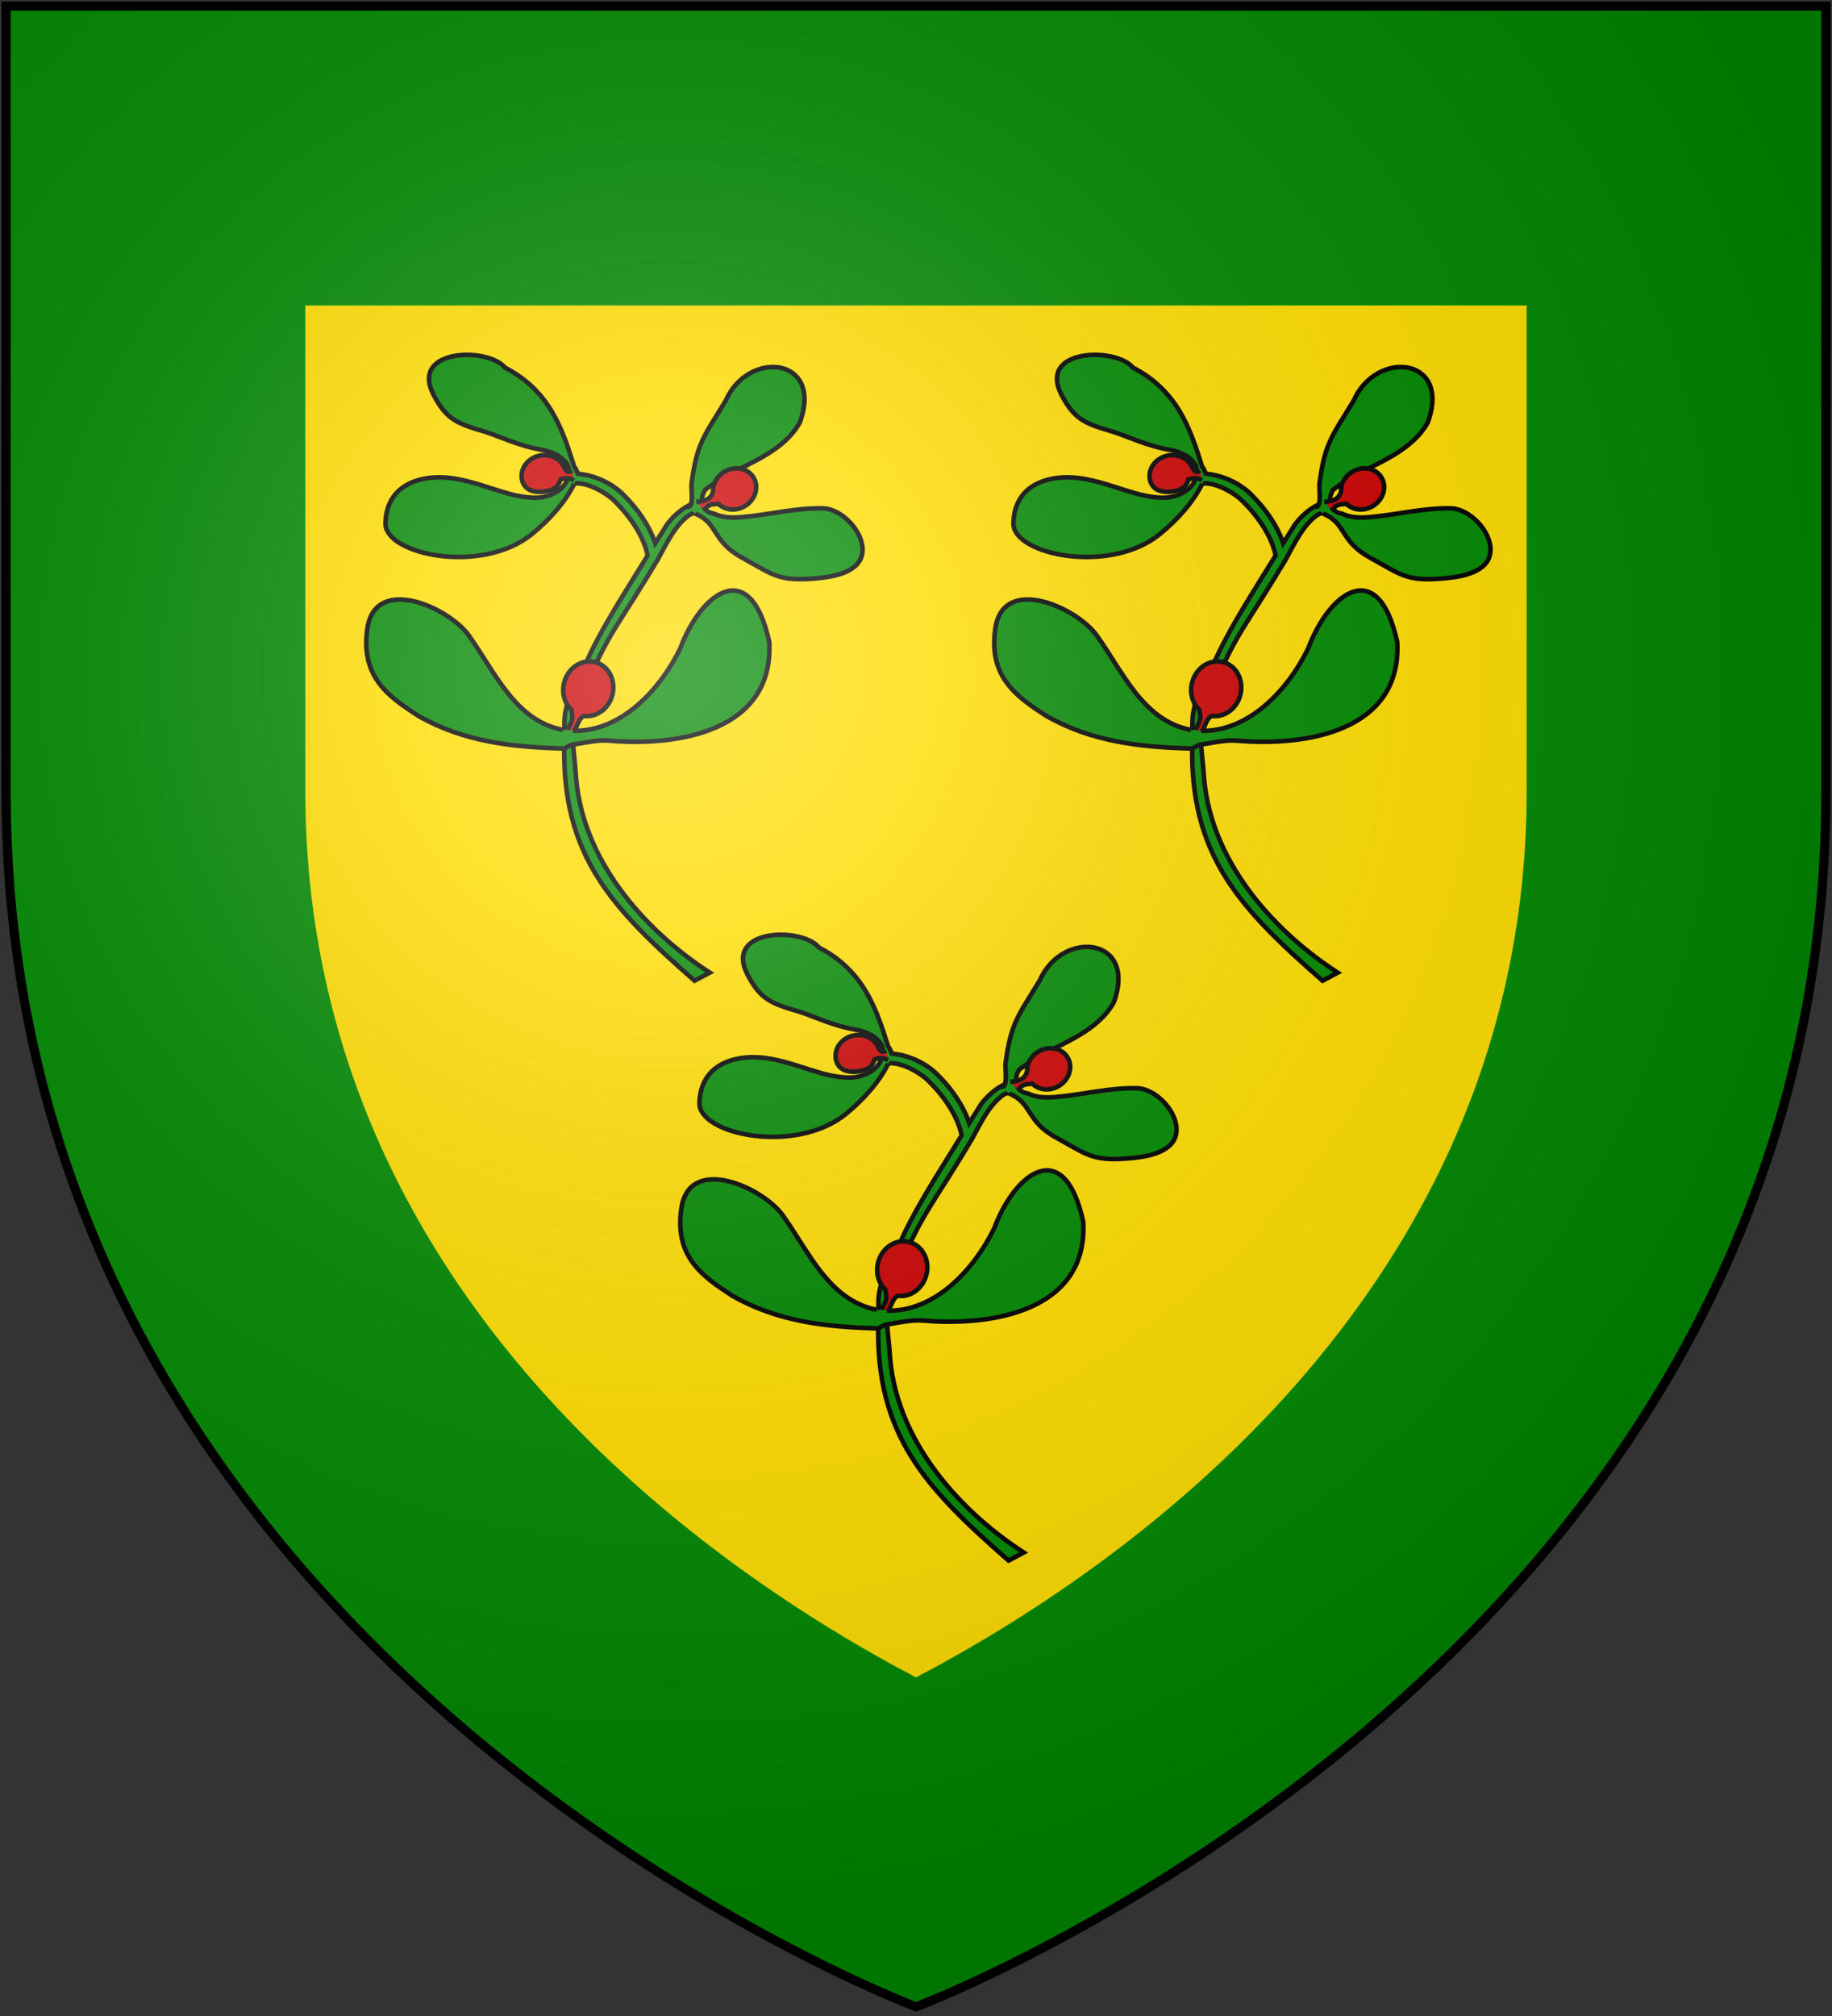 <?xml version="1.0" encoding="UTF-8" standalone="no"?>
<svg
   xmlns:dc="http://purl.org/dc/elements/1.1/"
   xmlns:cc="http://creativecommons.org/ns#"
   xmlns:rdf="http://www.w3.org/1999/02/22-rdf-syntax-ns#"
   xmlns:svg="http://www.w3.org/2000/svg"
   xmlns="http://www.w3.org/2000/svg"
   xmlns:xlink="http://www.w3.org/1999/xlink"
   xmlns:sodipodi="http://sodipodi.sourceforge.net/DTD/sodipodi-0.dtd"
   xmlns:inkscape="http://www.inkscape.org/namespaces/inkscape"
   width="600"
   height="660"
   id="svg2"
   version="1.1"
   inkscape:version="0.48.2 r9819"
   sodipodi:docname="House_Ironsmith.svg">
  <rect width="100%" height="100%" fill="#333333" stroke="none"/>
  <sodipodi:namedview
     pagecolor="#ffffff"
     bordercolor="#666666"
     borderopacity="1"
     objecttolerance="10"
     gridtolerance="10"
     guidetolerance="10"
     inkscape:pageopacity="0"
     inkscape:pageshadow="2"
     inkscape:window-width="1366"
     inkscape:window-height="715"
     id="namedview22"
     showgrid="false"
     inkscape:zoom="0.5056885"
     inkscape:cx="81.543128"
     inkscape:cy="374.37605"
     inkscape:window-x="-8"
     inkscape:window-y="-8"
     inkscape:window-maximized="1"
     inkscape:current-layer="layer2" />
  <defs
     id="defs4">
    <radialGradient
       id="rg"
       gradientUnits="userSpaceOnUse"
       cx="220"
       cy="220"
       r="405">
      <stop
         style="stop-color:#fff;stop-opacity:.3"
         offset="0"
         id="stop7" />
      <stop
         style="stop-color:#fff;stop-opacity:.2"
         offset=".2"
         id="stop9" />
      <stop
         style="stop-color:#666;stop-opacity:.1"
         offset=".6"
         id="stop11" />
      <stop
         style="stop-color:#000;stop-opacity:.13"
         offset="1"
         id="stop13" />
    </radialGradient>
    <path
       id="shield"
       d="m2,2v257c0,286 298,398 298,398c0,0 298-112 298-398V2z" />
    <radialGradient
       inkscape:collect="always"
       xlink:href="#rg-7"
       id="radialGradient3055-1"
       gradientUnits="userSpaceOnUse"
       cx="220"
       cy="220"
       r="405" />
    <radialGradient
       id="rg-7"
       gradientUnits="userSpaceOnUse"
       cx="220"
       cy="220"
       r="405">
      <stop
         style="stop-color:#fff;stop-opacity:.3"
         offset="0"
         id="stop7-4" />
      <stop
         style="stop-color:#fff;stop-opacity:.2"
         offset=".2"
         id="stop9-0" />
      <stop
         style="stop-color:#666;stop-opacity:.1"
         offset=".6"
         id="stop11-9" />
      <stop
         style="stop-color:#000;stop-opacity:.13"
         offset="1"
         id="stop13-4" />
    </radialGradient>
    <radialGradient
       r="405"
       cy="220"
       cx="220"
       gradientUnits="userSpaceOnUse"
       id="radialGradient3074"
       xlink:href="#rg-7"
       inkscape:collect="always" />
  </defs>
  <g
     inkscape:groupmode="layer"
     id="layer2"
     inkscape:label="Elements"
     style="display:inline">
    <use
       height="1052.362"
       width="744.094"
       y="0"
       x="0"
       id="background"
       xlink:href="#shield"
       style="fill:#ffdd00" />
    <path
       id="bordure"
       d="m 2,2 0,257 c 0,286 298,398 298,398 0,0 298,-112 298,-398 L 598,2 2,2 z m 98,98 400,0 0,159 C 500,424.406 365.107,515.018 300,549.154 234.893,515.018 100,424.406 100,259 l 0,-159 z"
       style="fill:#008800"
       inkscape:connector-curvature="0" />
    <g
       transform="matrix(0.9,0,0,0.9,-326.434,80.001)"
       id="g3196">
      <path
         style="fill:#008800;fill-opacity:1;fill-rule:evenodd;stroke:#000000;stroke-width:1.667;stroke-linecap:butt;stroke-linejoin:miter;stroke-miterlimit:4;stroke-opacity:1;stroke-dasharray:none"
         d="m 685.133,298.098 c 3.932,-1.18 10.813,2.133 14.679,5.461 5.761,5.399 11.363,13.121 12.834,20.558 -6.22,10.156 -12.959,20.471 -18.509,31.001 -3.064,5.813 -5.595,11.691 -8.155,17.645 -0.977,2.272 -1.959,4.554 -2.976,6.849 -1.038,4.032 -0.486,8.197 -0.662,12.308 -1.28,41.455 17.72,60.856 47.38,86.867 l 5.515,-2.937 c -20.682,-13.323 -45.785,-38.191 -48.644,-70.722 -0.422,-7.96 -2.117,-15.438 -0.64,-22.875 0.79,-3.98 3.301,-7.942 4.86,-11.943 7.794,-18.435 11.188,-20.755 25.464,-44.664 3.187,-5.774 6.289,-12.549 11.448,-16.209 1.445,-1.025 3.051,-0.733 4.866,-1.412 l -0.985,-3.667 c -5.061,1.368 -8.897,4.52 -11.866,8.386 -1.463,2.296 -2.907,4.614 -4.346,6.926 -2.145,-6.436 -6.397,-12.429 -11.068,-17.146 -4.339,-4.651 -11.175,-7.788 -17.556,-8.158 m -3.766,85.247 c 3.818,-16.914 0.881,-4.232 0,0 z"
         id="path3198"
         sodipodi:nodetypes="cccsscccccsccscccccccc"
         inkscape:connector-curvature="0" />
      <path
         sodipodi:nodetypes="ccscscc"
         style="fill:#cc0000;stroke:#000000;stroke-width:1.667;stroke-miterlimit:4;stroke-opacity:1;stroke-dasharray:none"
         d="m 685.778,388.147 c 1.492,-2.099 1.951,-6.262 4.822,-5.605 4.12,-0.007 7.998,-3.098 9.191,-7.669 1.395,-5.343 -1.393,-10.706 -6.228,-11.968 -4.834,-1.262 -9.903,2.05 -11.298,7.393 -0.993,3.803 0.152,7.61 2.628,9.947 0.177,1.922 1.219,3.266 -1.527,7.137"
         id="path3200"
         inkscape:connector-curvature="0" />
      <path
         style="fill:#008800;fill-rule:evenodd;stroke:#000000;stroke-width:1.667;stroke-linecap:butt;stroke-linejoin:miter;stroke-miterlimit:4;stroke-opacity:1;stroke-dasharray:none"
         d="m 685.535,387.872 c 17.425,0.462 31.729,-15.074 38.935,-29.887 7.796,-20.852 25.669,-33.646 32.432,-2.353 1.677,32.367 -33.106,38.019 -58.34,35.829 -4.521,-0.36 -8.786,0.859 -13.319,1.421 -1.222,0.151 -2.463,1.694 -3.734,1.42 -18.476,-0.496 -36.075,-2.55 -52.369,-11.874 -10.841,-7.053 -21.032,-14.145 -18.495,-31.71 2.855,-19.77 29.6,-7.686 36.862,2.425 9.458,13.098 16.809,31.074 34.279,34.413"
         id="path3202"
         sodipodi:nodetypes="ccccsccscc"
         inkscape:connector-curvature="0" />
      <path
         style="fill:#008800;fill-rule:evenodd;stroke:#000000;stroke-width:1.667;stroke-linecap:butt;stroke-linejoin:miter;stroke-miterlimit:4;stroke-opacity:1;stroke-dasharray:none"
         d="m 727.054,306.387 c 2.626,0.645 1.287,-6.683 1.57,-8.501 2.02,-14.929 4.534,-17.087 12.43,-30.106 8.18,-18.713 35.721,-15.889 26.949,7.972 -5.805,10.327 -17.938,14.461 -26.98,19.576 -2.94,1.663 -4.664,2.869 -7.381,4.791 -1.982,2.894 -2.015,7.992 3.129,8.765 3.214,1.537 6.715,1.557 10.236,1.257 9.669,-0.822 19.815,-3.452 29.521,-3.173 6.717,0.193 14.708,8.402 14.305,15.536 -0.434,7.7 -10.533,9.344 -16.533,9.897 -14.002,1.291 -15.883,-1.225 -27.415,-7.568 -10.92,-6.007 -8.459,-12.452 -16.921,-15.925"
         id="path3204"
         sodipodi:nodetypes="ccccsccsssssc"
         inkscape:connector-curvature="0" />
      <path
         sodipodi:nodetypes="ccscscc"
         id="path3206"
         d="m 733.23,307.669 c 1.725,-2.689 3.451,-2.056 5.176,-2.339 2.355,2.328 6.318,2.759 9.586,0.827 3.821,-2.26 5.265,-6.898 3.221,-10.355 -2.044,-3.457 -6.811,-4.436 -10.632,-2.176 -2.719,1.608 -4.221,4.429 -4.131,7.164 -0.627,2.682 -2.895,3.724 -6.104,3.823"
         style="fill:#cc0000;stroke:#000000;stroke-width:1.667;stroke-miterlimit:4;stroke-opacity:1;stroke-dasharray:none"
         inkscape:connector-curvature="0" />
      <path
         style="fill:#008800;fill-rule:evenodd;stroke:#000000;stroke-width:1.667;stroke-linecap:butt;stroke-linejoin:miter;stroke-miterlimit:4;stroke-opacity:1;stroke-dasharray:none"
         d="m 685.923,298.044 c -3.084,6.35 -8.818,12.914 -15.367,18.254 -18.31,14.929 -53.539,7.486 -53.313,-3.898 0.3,-15.101 14.569,-18.33 26.298,-16.068 10.934,2.109 18.228,6.439 27.637,6.755 6.376,0.215 14.129,-3.751 12.544,-11.456 -1.802,-3.581 -5.996,-5.325 -9.482,-5.926 -8.726,-1.503 -16.145,-5.231 -20.913,-6.641 -9.934,-2.937 -13.925,-4.368 -18.611,-13.448 -8.687,-16.833 19.811,-17.374 25.985,-9.868 15.964,8.345 20.641,21.417 25.222,36.086 0.818,0.858 1.055,2.066 1.552,3.104"
         id="path3208"
         sodipodi:nodetypes="csssscsssccc"
         inkscape:connector-curvature="0" />
      <path
         sodipodi:nodetypes="ccscscc"
         style="fill:#cc0000;stroke:#000000;stroke-width:1.667;stroke-miterlimit:4;stroke-opacity:1;stroke-dasharray:none"
         d="m 685.127,293.256 c -0.994,0.633 -1.987,0.908 -2.981,-1.52 -1.447,-2.979 -5.041,-4.703 -8.766,-3.967 -4.355,0.861 -7.259,4.755 -6.48,8.695 0.779,3.94 4.561,5.09 8.916,4.229 3.099,-0.613 4.289,-1.61 5.114,-4.219 2.314,-0.915 3.654,-0.371 4.955,0.234"
         id="path3210"
         inkscape:transform-center-x="-25.776133"
         inkscape:connector-curvature="0" />
    </g>
    <use
       x="0"
       y="0"
       xlink:href="#g3196"
       id="use3212"
       transform="translate(102.83,-189.84)"
       width="600"
       height="660" />
    <use
       x="0"
       y="0"
       xlink:href="#use3212"
       id="use3250"
       transform="translate(-205.66,0)"
       width="600"
       height="660" />
  </g>
  <g
     inkscape:groupmode="layer"
     id="layer1"
     inkscape:label="Cover"
     style="display:inline"
     sodipodi:insensitive="true">
    <path
       d="m 2,2 v 257 c 0,286 298,398 298,398 0,0 298,-112 298,-398 V 2 z"
       id="shine"
       inkscape:connector-curvature="0"
       style="fill:url(#radialGradient3074);stroke:#000000;stroke-width:3" />
  </g>
</svg>

